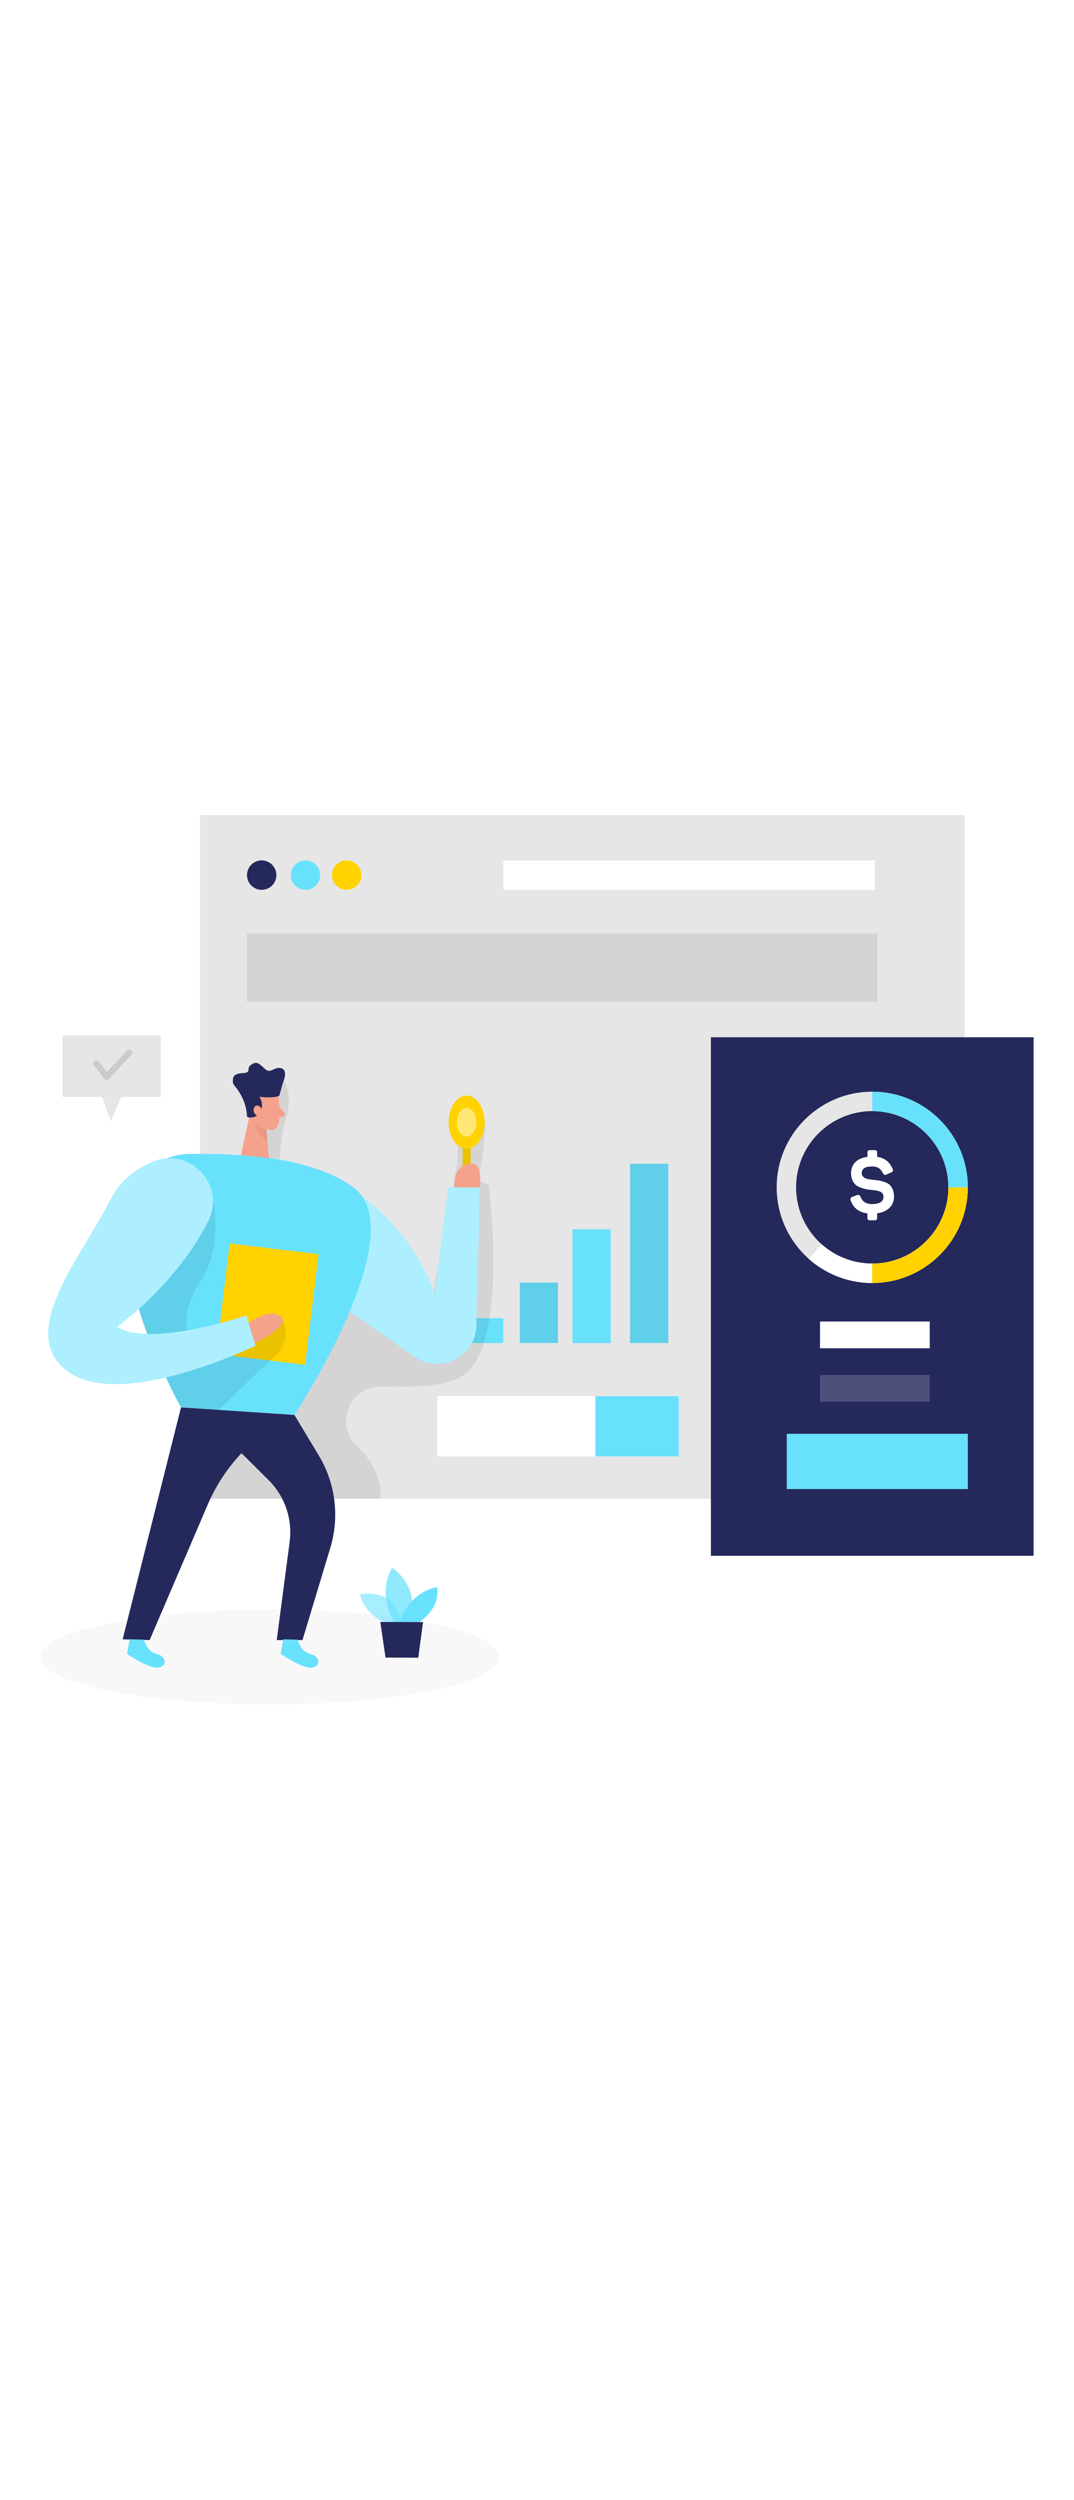 <svg id="_0080_market_analysis" xmlns="http://www.w3.org/2000/svg" xmlns:xlink="http://www.w3.org/1999/xlink" viewBox="0 0 500 500" data-imageid="market-analysis-37" imageName="Market Analysis" class="illustrations_image" style="width: 215px;"><defs><style>.cls-1_market-analysis-37{fill:url(#linear-gradient);}.cls-1_market-analysis-37,.cls-2_market-analysis-37{opacity:.08;}.cls-3_market-analysis-37,.cls-4_market-analysis-37,.cls-5_market-analysis-37{fill:#fff;}.cls-6_market-analysis-37{fill:#f4a28c;}.cls-7_market-analysis-37{opacity:.03;}.cls-7_market-analysis-37,.cls-8_market-analysis-37,.cls-2_market-analysis-37{fill:#000001;}.cls-4_market-analysis-37{opacity:.19;}.cls-9_market-analysis-37{fill:#e6e6e6;}.cls-8_market-analysis-37{opacity:.12;}.cls-10_market-analysis-37{fill:#ce8172;opacity:.31;}.cls-11_market-analysis-37{opacity:.58;}.cls-11_market-analysis-37,.cls-12_market-analysis-37,.cls-13_market-analysis-37{fill:#68e1fd;}.cls-5_market-analysis-37{opacity:.46;}.cls-14_market-analysis-37{fill:#24285b;}.cls-12_market-analysis-37{opacity:.73;}.cls-15_market-analysis-37{fill:#ffd200;}</style><linearGradient id="linear-gradient-market-analysis-37" x1="349.68" y1="190.46" x2="227.32" y2="184.24" gradientUnits="userSpaceOnUse"><stop offset="0" stop-color="#e6e6e6" stop-opacity="0"/><stop offset="1" stop-color="#000001"/></linearGradient></defs><g id="checklist_market-analysis-37"><polygon class="cls-9_market-analysis-37" points="29.12 150.24 29.12 178.82 47.59 178.82 51.63 190.19 56.4 178.82 74.86 178.82 74.86 150.24 29.12 150.24"/><path class="cls-8_market-analysis-37" d="m49.68,170.91s-.04,0-.06,0c-.42-.02-.81-.22-1.07-.55l-4.83-6.21c-.48-.62-.37-1.52.25-2,.62-.49,1.52-.37,2,.25l3.8,4.88,9.36-10.11c.53-.58,1.44-.62,2.02-.08.58.54.61,1.44.08,2.02l-10.51,11.35c-.27.29-.65.46-1.05.46Z"/></g><g id="screen_market-analysis-37"><rect class="cls-9_market-analysis-37" x="93.11" y="47.76" width="355.97" height="317.94"/><circle class="cls-14_market-analysis-37" cx="121.83" cy="75.64" r="6.84"/><circle class="cls-13_market-analysis-37 targetColor" cx="142.2" cy="75.64" r="6.84" style="fill: rgb(104, 225, 253);"/><circle class="cls-15_market-analysis-37" cx="161.38" cy="75.64" r="6.84"/><rect class="cls-3_market-analysis-37" x="203.58" y="318.01" width="112.4" height="28"/><rect class="cls-13_market-analysis-37 targetColor" x="277.2" y="318.01" width="38.78" height="28" style="fill: rgb(104, 225, 253);"/><rect class="cls-13_market-analysis-37 targetColor" x="241.98" y="265.15" width="17.78" height="28.14" style="fill: rgb(104, 225, 253);"/><rect class="cls-13_market-analysis-37 targetColor" x="216.54" y="281.74" width="17.78" height="11.54" style="fill: rgb(104, 225, 253);"/><rect class="cls-13_market-analysis-37 targetColor" x="266.52" y="240.35" width="17.78" height="52.94" style="fill: rgb(104, 225, 253);"/><rect class="cls-13_market-analysis-37 targetColor" x="293.36" y="209.9" width="17.78" height="83.38" style="fill: rgb(104, 225, 253);"/><rect class="cls-2_market-analysis-37" x="241.98" y="265.15" width="17.78" height="28.14"/><rect class="cls-2_market-analysis-37" x="293.36" y="209.9" width="17.78" height="83.38"/><rect class="cls-3_market-analysis-37" x="234.33" y="68.8" width="172.97" height="13.69"/><path class="cls-2_market-analysis-37" d="m127.66,167.48s7.18,2.02,6.77,13.41c-.1,2.85-.55,5.4-1.17,7.62-2.78,10.01-3.77,20.44-2.29,30.72l.09.64,67.51,66.55,14.28-76.54,1.28-26.02s11.27-1.89,11.66,6.95c.39,8.84-3.11,26.73-3.11,26.73l4.83,2.32s10.44,80.5-14.89,90.22c-12.95,4.97-26.35,2.72-37.01,3.6-13.82,1.14-19.55,18.15-9.38,27.57,5.66,5.24,11.34,13.32,10.94,24.43h-84.76l-5-49.38,28.16-124.4,12.1-24.44Z"/><rect class="cls-2_market-analysis-37" x="114.99" y="102.84" width="293.44" height="31.73"/></g><g id="person_market-analysis-37"><ellipse class="cls-7_market-analysis-37" cx="125.58" cy="439.33" rx="106.76" ry="22.08"/><path class="cls-13_market-analysis-37 targetColor" d="m162.45,278.29l30.44,21.33c12,8.41,28.54.06,28.9-14.59l1.59-64.16h-14.66l-6.35,49.99s-11.02-40.7-58.45-59.2c-47.44-18.5-43.38,25.65,18.54,66.63Z" style="fill: rgb(104, 225, 253);"/><path class="cls-5_market-analysis-37" d="m162.45,278.29l30.44,21.33c12,8.41,28.54.06,28.9-14.59l1.59-64.16h-14.66l-6.35,49.99s-11.02-40.7-58.45-59.2c-47.44-18.5-43.38,25.65,18.54,66.63Z"/><path class="cls-6_market-analysis-37" d="m129.6,178.43s1.12,7.54.15,12.67c-.39,2.08-2.43,3.46-4.5,3.04-2.57-.52-5.9-1.98-6.99-5.95l-2.68-6.51s-1.54-4.14,2.57-7.49c4.1-3.35,11-.39,11.45,4.24Z"/><polygon class="cls-6_market-analysis-37" points="117.05 183.5 111.74 207.92 125.41 209.89 123.78 191.33 117.05 183.5"/><path class="cls-14_market-analysis-37" d="m114.96,187.64h0c.02.33.26.6.59.66,1.17.21,3.9.34,5.56-2.58,2.16-3.8-.43-6.97-.43-6.97,3.28.4,5.73.26,7.05.11.79-.09,1.57-.27,2.29-.61l1.61-5.83s2.79-5.9-.65-6.94c-3.44-1.04-4.8,2.89-7.68.27s-3.56-3.62-6.31-1.96c-2.75,1.66.59,3.72-4.03,3.95s-4.62,2.14-4.55,4.24c.02.53.41,1.19.99,1.89,3.24,3.92,5.33,8.67,5.57,13.75Z"/><path class="cls-6_market-analysis-37" d="m121.9,185.44s-.24-2.93-2.42-2.57c-2.19.36-1.87,4.59,1.14,4.8l1.28-2.24Z"/><polygon class="cls-1_market-analysis-37" points="217.24 178.21 354.8 151.06 354.8 230.39 217.24 202.91 217.24 178.21"/><path class="cls-6_market-analysis-37" d="m130.06,183.22l2.3,2.8c.57.69.22,1.74-.65,1.96l-2.88.73,1.22-5.49Z"/><path class="cls-10_market-analysis-37" d="m123.95,193.8s-1.76-.23-5-2.98c0,0-.28,4.98,5.53,8.43l-.52-5.45Z"/><path class="cls-13_market-analysis-37 targetColor" d="m58.41,232.2c1.72-15.13,14.48-26.61,29.71-26.88,21.5-.39,57.6,1.34,76.56,15.68,28.11,21.26-27.62,105.73-27.62,105.73l-52.79-3.52s-30.15-53.17-25.86-91.01Z" style="fill: rgb(104, 225, 253);"/><rect class="cls-15_market-analysis-37" x="103.62" y="249.28" width="41.7" height="51.8" transform="translate(34.28 -13.06) rotate(6.96)"/><path class="cls-2_market-analysis-37" d="m98.06,221s7.14,25.22-4.3,42.81c-11.44,17.6-8.02,30.36,3.25,30.36s33.73-13.2,33.73-13.2l.85,1.69c2.66,5.27,1.56,11.66-2.71,15.74l-27.17,25.97-17.45-1.16s-17.08-31.81-19.64-45.82,33.42-56.39,33.42-56.39Z"/><path class="cls-13_market-analysis-37 targetColor" d="m96.98,236.49c8.38-16.71-8.69-34.75-25.93-27.53-7.77,3.26-15.03,8.66-19.56,17.52-14.08,27.57-44.58,62.77-19.36,80.36,25.22,17.6,86.82-12.32,86.82-12.32l-4.21-14.05s-45.06,15.22-60.31,5.25c0,0,27.62-19.45,42.56-49.24Z" style="fill: rgb(104, 225, 253);"/><path class="cls-5_market-analysis-37" d="m96.98,236.49c8.38-16.71-8.69-34.75-25.93-27.53-7.77,3.26-15.03,8.66-19.56,17.52-14.08,27.57-44.58,62.77-19.36,80.36,25.22,17.6,86.82-12.32,86.82-12.32l-4.21-14.05s-45.06,15.22-60.31,5.25c0,0,27.62-19.45,42.56-49.24Z"/><path class="cls-6_market-analysis-37" d="m115.77,283.95s9.86-7.37,14.97-2.97c5.11,4.4-12.17,12.31-12.17,12.31l-2.8-9.34Z"/><path class="cls-14_market-analysis-37" d="m84.27,323.21l-27.17,107.88,12.56.35,27.1-63.12c7.65-17.83,21.44-32.33,38.85-40.87l1.46-.71-52.79-3.52Z"/><path class="cls-14_market-analysis-37" d="m137.06,326.73l11.38,18.91c7.76,12.89,9.7,28.47,5.35,42.87l-12.97,42.93h-11.99l6.02-45.72c1.39-10.56-2.23-21.16-9.78-28.66l-19.88-19.76,31.87-10.56Z"/><rect class="cls-15_market-analysis-37" x="215.37" y="198.94" width="3.73" height="21.93"/><rect class="cls-2_market-analysis-37" x="215.37" y="198.94" width="3.73" height="21.93"/><ellipse class="cls-15_market-analysis-37" cx="217.24" cy="190.56" rx="8.39" ry="12.35"/><ellipse class="cls-5_market-analysis-37" cx="217.24" cy="190.56" rx="4.55" ry="6.69"/><path class="cls-13_market-analysis-37 targetColor" d="m67.07,431.26s1.12,5.48,5.77,6.55c4.65,1.08,5.22,5.85.82,6.44-4.4.59-14.54-6.42-14.54-6.42l1.28-6.75,6.66.17Z" style="fill: rgb(104, 225, 253);"/><path class="cls-13_market-analysis-37 targetColor" d="m138.58,431.26s1.12,5.48,5.77,6.55c4.65,1.08,5.22,5.85.82,6.44-4.4.59-14.54-6.42-14.54-6.42l1.28-6.75,6.66.17Z" style="fill: rgb(104, 225, 253);"/><path class="cls-6_market-analysis-37" d="m211.66,220.87s-1.32-9.04,6.16-10.98c7.48-1.94,5.57,10.98,5.57,10.98h-11.73Z"/></g><g id="panel_market-analysis-37"><rect class="cls-14_market-analysis-37" x="330.96" y="151.06" width="150.22" height="241.18"/><path class="cls-9_market-analysis-37" d="m406.07,265.36c-24.54,0-44.5-19.96-44.5-44.5s19.96-44.5,44.5-44.5,44.5,19.96,44.5,44.5-19.96,44.5-44.5,44.5Zm0-79.95c-19.55,0-35.45,15.9-35.45,35.45s15.9,35.45,35.45,35.45,35.45-15.9,35.45-35.45-15.9-35.45-35.45-35.45Z"/><path class="cls-3_market-analysis-37" d="m406.07,265.36c-10.89,0-21.38-3.98-29.52-11.2l6-6.76c6.49,5.75,14.84,8.92,23.52,8.92v9.04Z"/><path class="cls-13_market-analysis-37 targetColor" d="m450.57,220.87h-9.04c0-19.55-15.9-35.45-35.45-35.45v-9.04c24.54,0,44.5,19.96,44.5,44.5Z" style="fill: rgb(104, 225, 253);"/><path class="cls-15_market-analysis-37" d="m406.07,265.36v-9.04c19.55,0,35.45-15.9,35.45-35.45h9.04c0,24.54-19.96,44.5-44.5,44.5Z"/><path class="cls-3_market-analysis-37" d="m407.18,203.56c.9,0,1.17.31,1.17,1.21v1.91c3.58.51,5.65,2.3,7.16,5.41.47.93.27,1.44-.78,1.91l-1.91.86c-.9.43-1.32.23-1.83-.7-1.05-2.02-2.34-3-4.98-3-3.31,0-4.83.97-4.83,3.19,0,1.44,1.32,2.34,2.69,2.61.66.16,1.6.31,2.8.43,2.18.2,3.27.35,5.18,1.01.97.35,1.71.74,2.3,1.25,1.09,1.01,2.06,2.96,2.06,5.45,0,4.24-2.84,7.12-7.87,7.86v2.02c0,.9-.27,1.21-1.17,1.21h-2.14c-.9,0-1.21-.31-1.21-1.21v-1.99c-3.89-.51-6.5-2.49-7.79-5.99-.31-.86,0-1.44.9-1.79l1.91-.7c.97-.35,1.4-.12,1.83.86.86,2.18,2.61,3.27,5.26,3.27,3.58,0,5.37-1.13,5.37-3.43,0-1.21-.55-1.95-1.67-2.41-1.13-.43-2.1-.58-3.85-.74-2.14-.19-3.35-.43-5.22-1.13-.93-.35-1.67-.78-2.26-1.29-1.17-1.05-2.1-2.92-2.1-5.29,0-4.2,2.65-7.01,7.63-7.67v-1.91c0-.9.31-1.21,1.21-1.21h2.14Z"/><rect class="cls-3_market-analysis-37" x="381.76" y="283.27" width="51.07" height="12.44"/><rect class="cls-4_market-analysis-37" x="381.76" y="308.15" width="51.07" height="12.44"/><rect class="cls-13_market-analysis-37 targetColor" x="366.29" y="335.5" width="84.28" height="25.7" style="fill: rgb(104, 225, 253);"/></g><g id="plant_market-analysis-37"><path class="cls-11_market-analysis-37 targetColor" d="m182.1,424.5s-11.94-3.26-14.53-14.37c0,0,18.49-3.74,19.02,15.35l-4.49-.98Z" style="fill: rgb(104, 225, 253);"/><path class="cls-12_market-analysis-37 targetColor" d="m183.56,423.31s-8.34-13.18-1-25.51c0,0,14.06,8.93,7.81,25.54l-6.81-.03Z" style="fill: rgb(104, 225, 253);"/><path class="cls-13_market-analysis-37 targetColor" d="m185.71,423.32s4.41-13.92,17.73-16.56c0,0,2.5,9.04-8.62,16.6l-9.1-.04Z" style="fill: rgb(104, 225, 253);"/><polygon class="cls-14_market-analysis-37" points="177.05 423.01 179.47 439.56 194.71 439.63 196.96 423.09 177.05 423.01"/></g></svg>